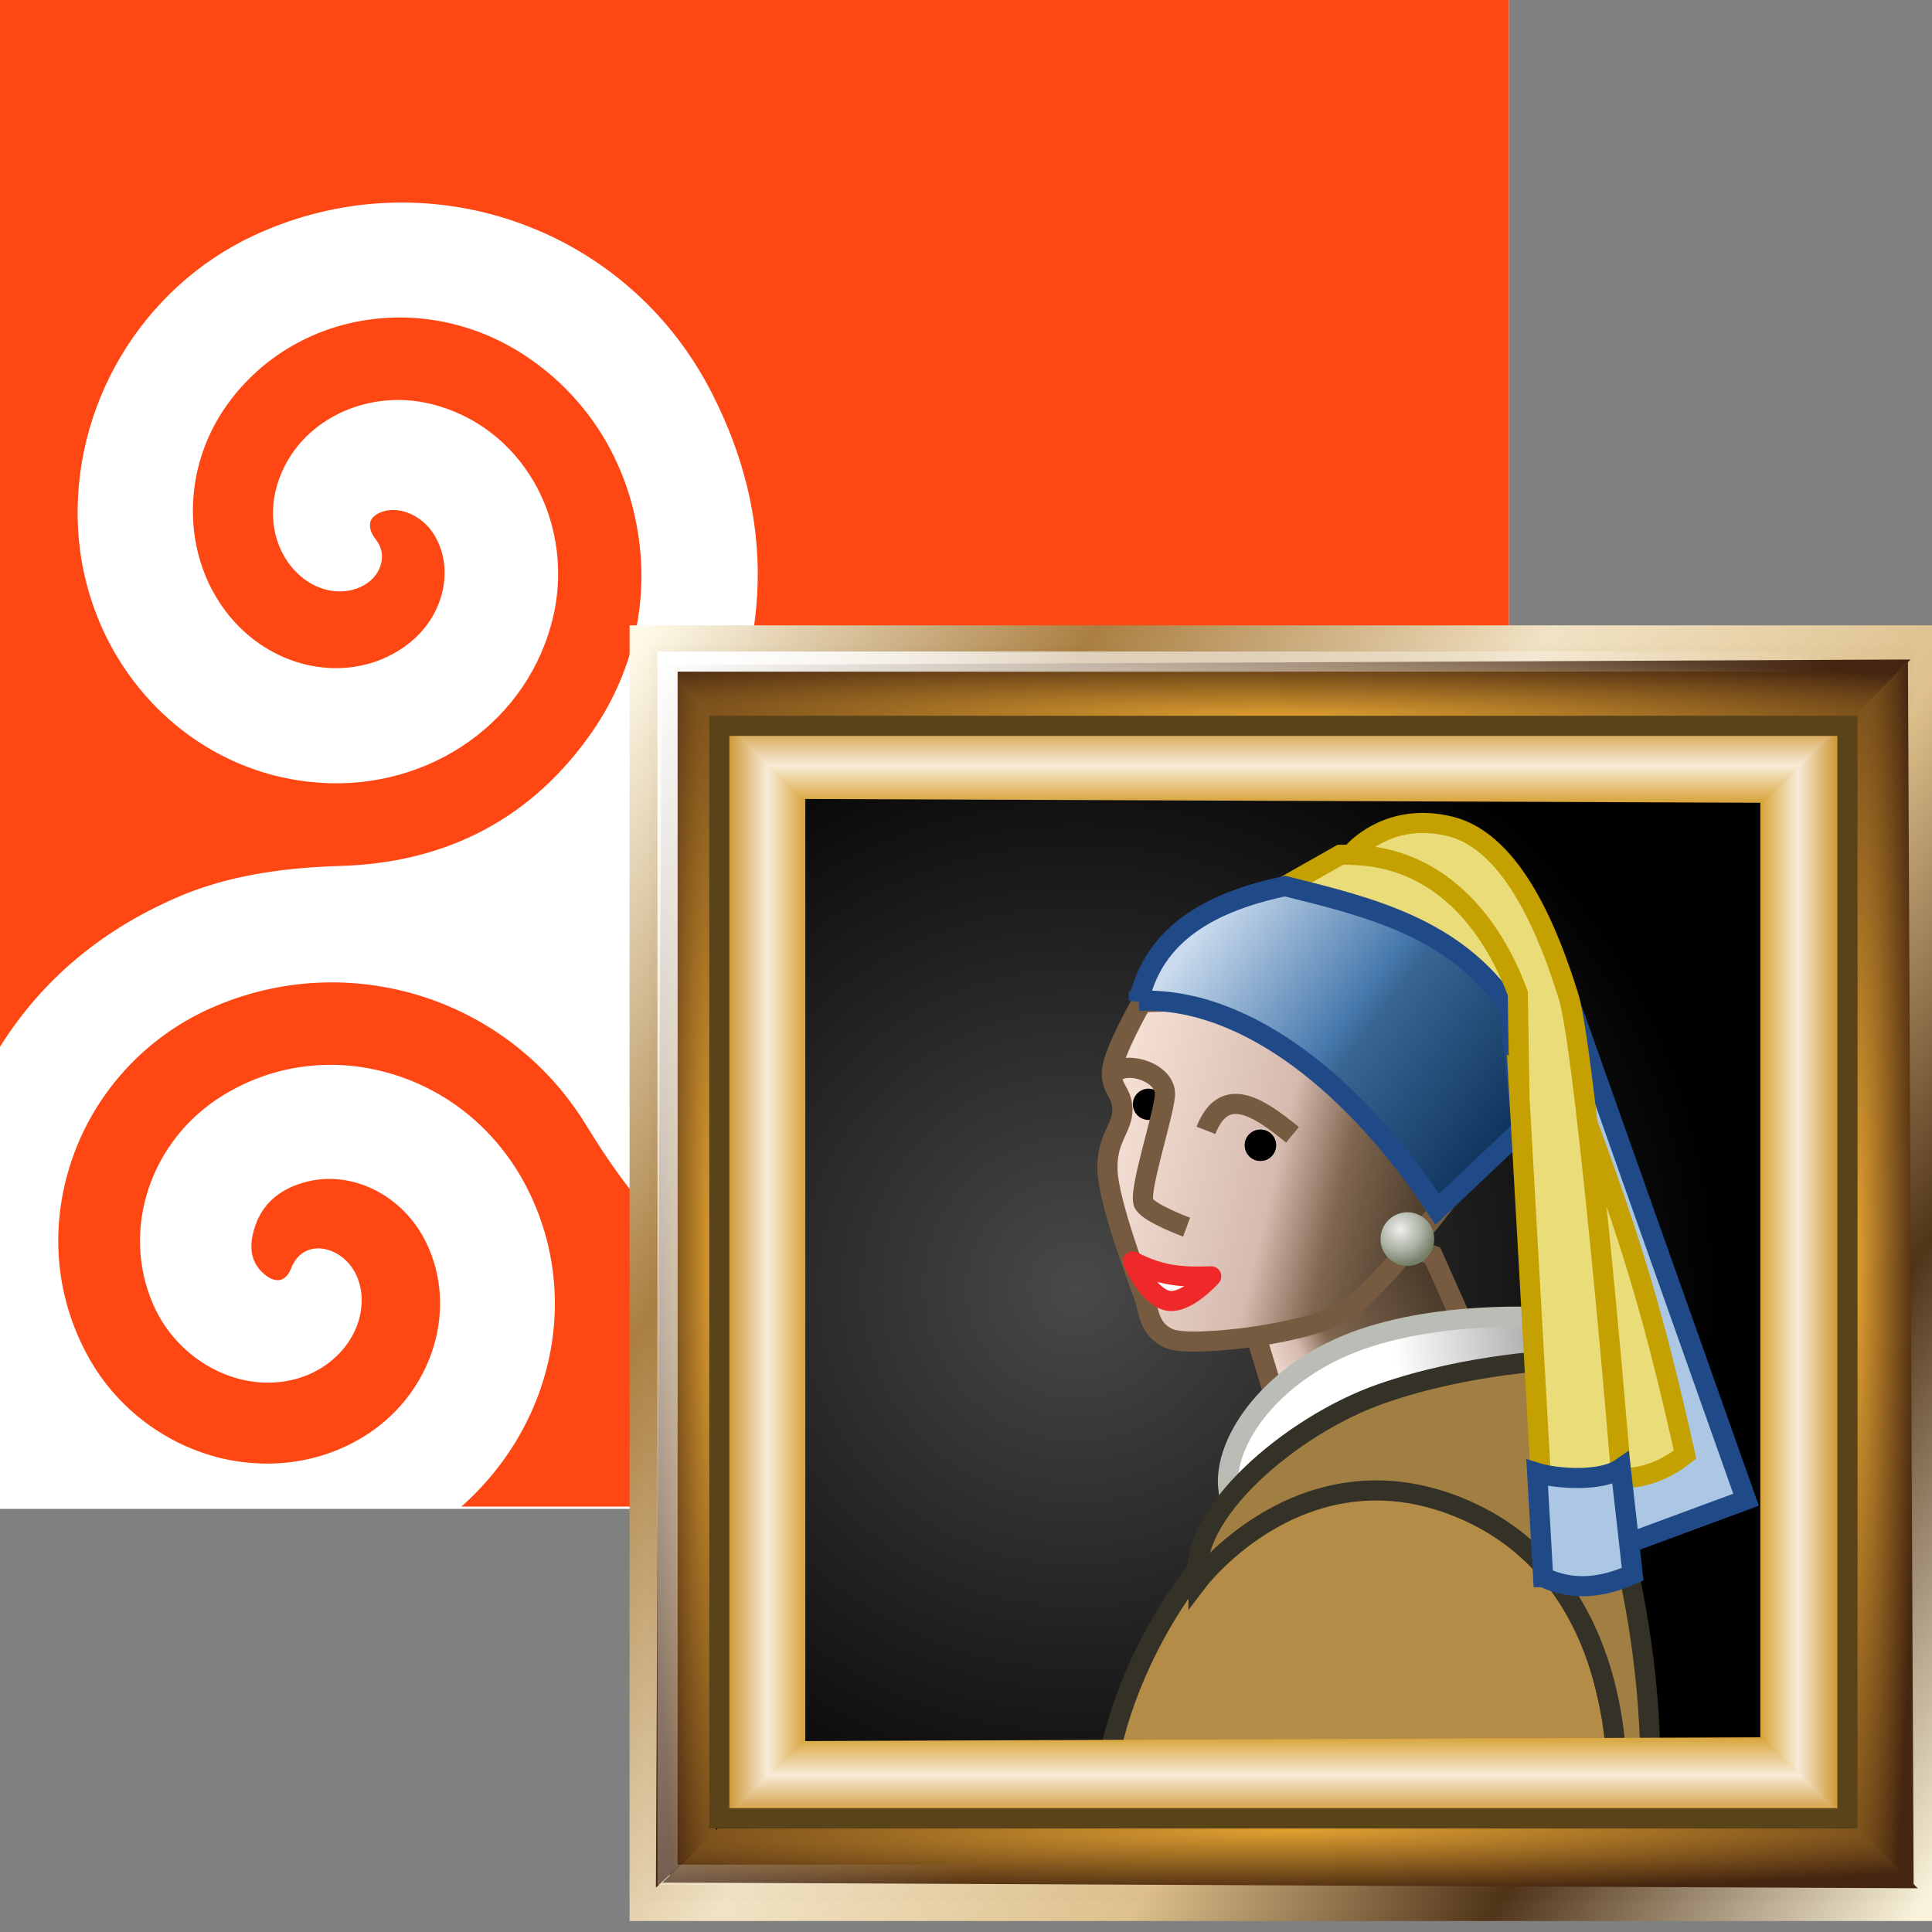 <?xml version="1.0" encoding="UTF-8" standalone="no"?>
<!-- Created with Inkscape (http://www.inkscape.org/) -->

<svg
   width="48px"
   height="48px"
   viewBox="0 0 48 48"
   version="1.1"
   id="SVGRoot"
   sodipodi:docname="karmastandardrendervars.svg"
   inkscape:version="1.2.1 (9c6d41e, 2022-07-14)"
   xmlns:inkscape="http://www.inkscape.org/namespaces/inkscape"
   xmlns:sodipodi="http://sodipodi.sourceforge.net/DTD/sodipodi-0.dtd"
   xmlns:xlink="http://www.w3.org/1999/xlink"
   xmlns="http://www.w3.org/2000/svg"
   xmlns:svg="http://www.w3.org/2000/svg"
   xmlns:rdf="http://www.w3.org/1999/02/22-rdf-syntax-ns#"
   xmlns:cc="http://creativecommons.org/ns#"
   xmlns:dc="http://purl.org/dc/elements/1.1/">
  <rect x="0" y="0" width="48" height="48" fill="#808080" stroke="none"/>
  <defs
     id="defs96363">
    <linearGradient
       inkscape:collect="always"
       id="linearGradient11017">
      <stop
         style="stop-color:#cb9029;stop-opacity:1"
         offset="0"
         id="stop11013" />
      <stop
         id="stop11021"
         offset="0.533"
         style="stop-color:#f8ecd8;stop-opacity:1" />
      <stop
         style="stop-color:#d8a339;stop-opacity:1"
         offset="1"
         id="stop11015" />
    </linearGradient>
    <linearGradient
       inkscape:collect="always"
       id="linearGradient10997">
      <stop
         style="stop-color:#ffffff;stop-opacity:1;"
         offset="0"
         id="stop10993" />
      <stop
         style="stop-color:#ffffff;stop-opacity:0;"
         offset="1"
         id="stop10995" />
    </linearGradient>
    <linearGradient
       inkscape:collect="always"
       id="linearGradient10975">
      <stop
         style="stop-color:#e0a031;stop-opacity:1"
         offset="0"
         id="stop10971" />
      <stop
         style="stop-color:#452610;stop-opacity:1"
         offset="1"
         id="stop10973" />
    </linearGradient>
    <linearGradient
       inkscape:collect="always"
       id="linearGradient10941">
      <stop
         style="stop-color:#fef9e7;stop-opacity:1"
         offset="0"
         id="stop10937" />
      <stop
         style="stop-color:#a97f42;stop-opacity:1"
         offset="0.213"
         id="stop10947" />
      <stop
         id="stop10949"
         offset="0.43"
         style="stop-color:#f2e3c5;stop-opacity:1" />
      <stop
         style="stop-color:#dec18c;stop-opacity:1"
         offset="0.627"
         id="stop10951" />
      <stop
         id="stop10953"
         offset="0.799"
         style="stop-color:#4f3317;stop-opacity:1" />
      <stop
         style="stop-color:#faf2da;stop-opacity:1"
         offset="1"
         id="stop10939" />
    </linearGradient>
    <linearGradient
       inkscape:collect="always"
       id="linearGradient97275">
      <stop
         style="stop-color:#ffffff;stop-opacity:1;"
         offset="0"
         id="stop97271" />
      <stop
         style="stop-color:#ffffff;stop-opacity:0;"
         offset="1"
         id="stop97273" />
    </linearGradient>
    <linearGradient
       inkscape:collect="always"
       id="linearGradient97224">
      <stop
         style="stop-color:#494949;stop-opacity:1"
         offset="0"
         id="stop97220" />
      <stop
         style="stop-color:#000000;stop-opacity:1"
         offset="1"
         id="stop97222" />
    </linearGradient>
    <linearGradient
       inkscape:collect="always"
       id="linearGradient97159">
      <stop
         style="stop-color:#cadbed;stop-opacity:1"
         offset="0"
         id="stop97155" />
      <stop
         id="stop97163"
         offset="0.469"
         style="stop-color:#4779ad;stop-opacity:1;" />
      <stop
         style="stop-color:#386592;stop-opacity:1"
         offset="0.541"
         id="stop97165" />
      <stop
         style="stop-color:#10365f;stop-opacity:1"
         offset="1"
         id="stop97157" />
    </linearGradient>
    <linearGradient
       inkscape:collect="always"
       id="linearGradient97107">
      <stop
         style="stop-color:#ffffff;stop-opacity:1;"
         offset="0"
         id="stop97103" />
      <stop
         style="stop-color:#9b9b9b;stop-opacity:1"
         offset="1"
         id="stop97105" />
    </linearGradient>
    <linearGradient
       inkscape:collect="always"
       id="linearGradient97079">
      <stop
         style="stop-color:#eeefec;stop-opacity:1"
         offset="0"
         id="stop97075" />
      <stop
         id="stop97083"
         offset="0.612"
         style="stop-color:#adb3a6;stop-opacity:0.976" />
      <stop
         style="stop-color:#75806a;stop-opacity:0.965"
         offset="1"
         id="stop97077" />
    </linearGradient>
    <linearGradient
       id="linearGradient97059"
       inkscape:collect="always">
      <stop
         id="stop97051"
         offset="0"
         style="stop-color:#f5dfd5;stop-opacity:1" />
      <stop
         style="stop-color:#d5baae;stop-opacity:1"
         offset="0.194"
         id="stop97053" />
      <stop
         style="stop-color:#7f664f;stop-opacity:1"
         offset="0.344"
         id="stop97055" />
      <stop
         id="stop97057"
         offset="1"
         style="stop-color:#453526;stop-opacity:1" />
    </linearGradient>
    <linearGradient
       inkscape:collect="always"
       id="linearGradient97035">
      <stop
         style="stop-color:#f5dfd5;stop-opacity:1"
         offset="0"
         id="stop97031" />
      <stop
         id="stop97041"
         offset="0.498"
         style="stop-color:#d5baae;stop-opacity:1" />
      <stop
         id="stop97039"
         offset="0.695"
         style="stop-color:#7f664f;stop-opacity:1" />
      <stop
         style="stop-color:#453526;stop-opacity:1"
         offset="1"
         id="stop97033" />
    </linearGradient>
    <linearGradient
       inkscape:collect="always"
       xlink:href="#linearGradient97035"
       id="linearGradient97037"
       x1="17.104"
       y1="22.565"
       x2="27.478"
       y2="25.002"
       gradientUnits="userSpaceOnUse" />
    <linearGradient
       inkscape:collect="always"
       xlink:href="#linearGradient97059"
       id="linearGradient97049"
       x1="21.821"
       y1="29.819"
       x2="27.529"
       y2="26.836"
       gradientUnits="userSpaceOnUse" />
    <radialGradient
       inkscape:collect="always"
       xlink:href="#linearGradient97079"
       id="radialGradient97081"
       cx="26.159"
       cy="25.624"
       fx="26.159"
       fy="25.624"
       r="0.894"
       gradientUnits="userSpaceOnUse"
       gradientTransform="matrix(1.26,-0.008,0.008,1.259,-7.001,-6.44)" />
    <linearGradient
       inkscape:collect="always"
       xlink:href="#linearGradient97107"
       id="linearGradient97109"
       x1="25.998"
       y1="29.776"
       x2="31.362"
       y2="29.073"
       gradientUnits="userSpaceOnUse" />
    <linearGradient
       inkscape:collect="always"
       xlink:href="#linearGradient97159"
       id="linearGradient97161"
       x1="19.892"
       y1="16.119"
       x2="29.069"
       y2="22.947"
       gradientUnits="userSpaceOnUse" />
    <linearGradient
       gradientTransform="translate(-16.716,-17.978)"
       inkscape:collect="always"
       xlink:href="#linearGradient97035"
       id="linearGradient97037-9"
       x1="17.104"
       y1="22.565"
       x2="27.478"
       y2="25.002"
       gradientUnits="userSpaceOnUse" />
    <linearGradient
       inkscape:collect="always"
       xlink:href="#linearGradient97275"
       id="linearGradient97277-6"
       x1="23.109"
       y1="7.781"
       x2="23.109"
       y2="6.656"
       gradientUnits="userSpaceOnUse"
       gradientTransform="translate(-2.906,-6.562)" />
    <linearGradient
       inkscape:collect="always"
       xlink:href="#linearGradient10941"
       id="linearGradient10943"
       x1="-0.102"
       y1="5.176"
       x2="47.832"
       y2="43.227"
       gradientUnits="userSpaceOnUse"
       gradientTransform="matrix(1,0,0,1.221,0.188,-5.737)" />
    <radialGradient
       inkscape:collect="always"
       xlink:href="#linearGradient10975"
       id="radialGradient10977"
       cx="24.082"
       cy="28.248"
       fx="24.082"
       fy="28.248"
       r="23.145"
       gradientTransform="matrix(1.474,0.012,-8.3069247e-4,0.101,-11.202,0.107)"
       gradientUnits="userSpaceOnUse" />
    <radialGradient
       inkscape:collect="always"
       xlink:href="#linearGradient10975"
       id="radialGradient10981"
       gradientUnits="userSpaceOnUse"
       gradientTransform="matrix(1.484,-0.012,-8.3664073e-4,-0.101,-11.357,47.729)"
       cx="24.082"
       cy="28.248"
       fx="24.082"
       fy="28.248"
       r="23.145" />
    <radialGradient
       inkscape:collect="always"
       xlink:href="#linearGradient10975"
       id="radialGradient10985"
       gradientUnits="userSpaceOnUse"
       gradientTransform="matrix(0.012,1.431,0.101,-8.06599e-4,-0.178,-10.774)"
       cx="24.082"
       cy="28.248"
       fx="24.082"
       fy="28.248"
       r="23.145" />
    <radialGradient
       inkscape:collect="always"
       xlink:href="#linearGradient10975"
       id="radialGradient10989"
       gradientUnits="userSpaceOnUse"
       gradientTransform="matrix(-0.012,1.429,-0.101,-8.0542422e-4,48.519,-10.757)"
       cx="24.082"
       cy="28.248"
       fx="24.082"
       fy="28.248"
       r="23.145" />
    <linearGradient
       inkscape:collect="always"
       xlink:href="#linearGradient10997"
       id="linearGradient10999"
       x1="1.076"
       y1="5.938"
       x2="25.772"
       y2="27.682"
       gradientUnits="userSpaceOnUse"
       gradientTransform="matrix(0.99,0,0,1.229,0.198,-6.323)" />
    <radialGradient
       inkscape:collect="always"
       xlink:href="#linearGradient97224"
       id="radialGradient11009"
       cx="16.459"
       cy="24.459"
       fx="16.459"
       fy="24.459"
       r="23.967"
       gradientTransform="matrix(1,0,0,0.993,0,0.156)"
       gradientUnits="userSpaceOnUse" />
    <linearGradient
       inkscape:collect="always"
       xlink:href="#linearGradient11017"
       id="linearGradient11019"
       x1="3.381"
       y1="23.837"
       x2="6.364"
       y2="23.837"
       gradientUnits="userSpaceOnUse"
       gradientTransform="matrix(1,0,0,1.012,0,-0.244)" />
    <linearGradient
       inkscape:collect="always"
       xlink:href="#linearGradient11017"
       id="linearGradient11026"
       gradientUnits="userSpaceOnUse"
       gradientTransform="matrix(-1,0,0,1.012,48.194,-0.244)"
       x1="3.381"
       y1="23.837"
       x2="6.364"
       y2="23.837" />
    <linearGradient
       inkscape:collect="always"
       xlink:href="#linearGradient11017"
       id="linearGradient11034"
       gradientUnits="userSpaceOnUse"
       gradientTransform="matrix(0,-1,-1.012,0,48.21,47.491)"
       x1="3.381"
       y1="23.837"
       x2="6.364"
       y2="23.837" />
    <linearGradient
       inkscape:collect="always"
       xlink:href="#linearGradient11017"
       id="linearGradient11038"
       gradientUnits="userSpaceOnUse"
       gradientTransform="matrix(0,1,-1.012,0,48.21,0.059)"
       x1="3.381"
       y1="23.837"
       x2="6.364"
       y2="23.837" />
  </defs>
  <sodipodi:namedview
     id="base"
     pagecolor="#ffffff"
     bordercolor="#666666"
     borderopacity="1.0"
     inkscape:pageopacity="0.0"
     inkscape:pageshadow="2"
     inkscape:zoom="10.666667"
     inkscape:cx="14.390625"
     inkscape:cy="21.093749"
     inkscape:document-units="px"
     inkscape:current-layer="layer1"
     showgrid="false"
     inkscape:window-width="2560"
     inkscape:window-height="1369"
     inkscape:window-x="0"
     inkscape:window-y="40"
     inkscape:window-maximized="1"
     inkscape:grid-bbox="true"
     inkscape:snap-global="false"
     inkscape:pagecheckerboard="0"
     inkscape:showpageshadow="2"
     inkscape:deskcolor="#d1d1d1" />
  <g
     inkscape:label="Layer 1"
     inkscape:groupmode="layer"
     id="layer1">
    <g
       id="g39775"
       transform="scale(0.781)">
      <rect
         style="fill:#ffffff;fill-opacity:1;stroke-width:4;stroke-linecap:square;paint-order:stroke fill markers;stop-color:#000000"
         id="rect35974"
         width="48"
         height="48"
         x="0"
         y="0" />
      <path
         class="st0"
         d="m 0,0 v 33.301 c 1.345,-2.15 3.29,-3.783 5.836,-4.84 v 0 c 1.393,-0.564 2.978,-0.853 4.972,-0.913 3.435,-0.096 6.137,-1.537 8.034,-4.275 1.345,-1.945 1.849,-4.287 1.405,-6.593 -0.42,-2.222 -1.669,-4.119 -3.507,-5.344 -3.158,-2.114 -7.338,-1.453 -9.487,1.501 -1.681,2.306 -1.441,5.5 0.552,7.289 1.537,1.369 3.735,1.513 5.224,0.324 1.105,-0.877 1.441,-2.39 0.769,-3.459 -0.336,-0.528 -0.925,-0.829 -1.453,-0.757 -0.288,0.048 -0.48,0.168 -0.552,0.336 -0.06,0.168 -0.012,0.372 0.168,0.6 0.168,0.216 0.228,0.468 0.168,0.733 -0.06,0.288 -0.252,0.54 -0.54,0.709 -0.612,0.348 -1.417,0.24 -2.018,-0.276 -0.829,-0.709 -1.105,-1.909 -0.709,-3.05 0.648,-1.897 2.798,-2.954 4.888,-2.426 1.369,0.348 2.51,1.225 3.23,2.462 0.781,1.345 0.985,3.002 0.552,4.551 -0.901,3.29 -4.155,5.404 -7.71,4.996 C 5.848,24.426 2.75,21.064 2.486,16.885 2.246,12.934 4.491,9.151 8.094,7.482 13.51,4.972 19.899,7.157 22.625,12.465 c 2.066,4.011 1.969,8.118 -0.288,12.213 -1.609,2.906 -1.825,5.86 -0.648,8.779 1.633,4.023 5.956,6.269 10.088,5.224 3.783,-0.961 6.149,-4.623 5.38,-8.334 -0.636,-3.086 -3.543,-5.116 -6.473,-4.527 -2.222,0.444 -3.759,2.498 -3.411,4.575 0.192,1.153 1.009,2.066 2.042,2.282 0.673,0.144 1.201,0 1.657,-0.42 0.276,-0.264 0.372,-0.552 0.312,-0.901 -0.048,-0.276 -0.228,-0.396 -0.504,-0.36 -0.48,0.072 -0.769,-0.084 -0.925,-0.24 -0.156,-0.144 -0.336,-0.432 -0.288,-0.925 0.06,-0.673 0.636,-1.285 1.381,-1.501 1.333,-0.384 2.858,0.456 3.459,1.909 0.757,1.837 -0.036,4.083 -1.849,5.236 -2.426,1.537 -5.668,0.889 -7.542,-1.489 -2.306,-2.93 -1.837,-7.241 1.069,-9.823 1.717,-1.525 3.951,-2.27 6.269,-2.114 2.426,0.168 4.635,1.297 6.221,3.17 1.753,2.066 2.582,4.696 2.354,7.41 -0.24,2.834 -1.597,5.428 -3.819,7.301 -4.239,3.555 -10.544,3.579 -14.987,0.048 -1.549,-1.237 -2.642,-2.822 -3.495,-4.215 -2.546,-4.131 -7.77,-5.668 -12.141,-3.591 -2.03,0.973 -3.591,2.762 -4.263,4.912 -0.66,2.102 -0.432,4.287 0.624,6.149 0.901,1.585 2.438,2.738 4.203,3.158 1.657,0.384 3.326,0.108 4.696,-0.805 2.042,-1.369 2.822,-3.975 1.813,-6.053 -0.721,-1.489 -2.318,-2.306 -3.783,-1.945 -0.973,0.24 -1.549,0.817 -1.741,1.705 -0.12,0.564 0.036,0.997 0.444,1.297 0.108,0.084 0.288,0.168 0.456,0.12 C 9.067,40.674 9.187,40.542 9.259,40.35 9.367,40.074 9.547,39.87 9.787,39.774 c 0.252,-0.096 0.54,-0.084 0.841,0.06 0.6,0.288 0.949,0.973 0.865,1.753 -0.108,1.093 -1.021,2.054 -2.234,2.318 -1.729,0.384 -3.615,-0.648 -4.383,-2.402 -1.045,-2.378 -0.096,-5.236 2.21,-6.653 1.513,-0.937 3.326,-1.213 5.08,-0.769 1.849,0.468 3.399,1.645 4.383,3.314 2.018,3.471 1.189,7.818 -1.873,10.532 H 48 V 9.2e-7 Z"
         id="path34227"
         style="fill:#ff4713;fill-opacity:1;stroke-width:0.12" />
    </g>
    <g
       id="g66217"
       transform="matrix(0.669,0,0,0.669,15.75,15.648)"
       style="stroke-width:1.495">
      <rect
         style="color:#000000;clip-rule:nonzero;display:inline;overflow:visible;visibility:visible;opacity:1;isolation:auto;mix-blend-mode:normal;color-interpolation:sRGB;color-interpolation-filters:linearRGB;solid-color:#000000;solid-opacity:1;fill:url(#radialGradient11009);fill-opacity:1;fill-rule:nonzero;stroke:url(#linearGradient10943);stroke-width:1.495;stroke-linecap:round;stroke-linejoin:miter;stroke-miterlimit:4;stroke-dasharray:none;stroke-dashoffset:30;stroke-opacity:0.99;marker:none;color-rendering:auto;image-rendering:auto;shape-rendering:auto;text-rendering:auto;enable-background:accumulate"
         id="rect10935"
         width="46.934"
         height="46.621"
         x="0.585"
         y="0.582" />
      <g
         id="g97212"
         transform="matrix(1.182,0,0,1.18,-2.47,-7.962)"
         style="stroke-width:1.266">
        <path
           sodipodi:nodetypes="czcc"
           inkscape:connector-curvature="0"
           id="path96992"
           d="m 16.922,43.031 c 0.234,-3.393 3.758,-10.302 9.141,-10.172 5.383,0.13 6.673,6.96 7.078,10.078 z"
           style="opacity:1;vector-effect:none;fill:#b48c47;fill-opacity:1;fill-rule:evenodd;stroke:#343226;stroke-width:0.633;stroke-linecap:butt;stroke-linejoin:miter;stroke-miterlimit:4;stroke-dasharray:none;stroke-dashoffset:0;stroke-opacity:1" />
        <path
           sodipodi:nodetypes="ccccccc"
           inkscape:connector-curvature="0"
           id="path97169"
           d="M 32.859,32.719 34.875,31.781 31.594,21.141 31.359,18.094 37.031,34.125 33.234,35.531 Z"
           style="fill:#acc7e3;fill-opacity:1;fill-rule:evenodd;stroke:#204a87;stroke-width:0.633;stroke-linecap:butt;stroke-linejoin:miter;stroke-miterlimit:4;stroke-dasharray:none;stroke-opacity:1" />
        <path
           sodipodi:nodetypes="cccc"
           inkscape:connector-curvature="0"
           id="path96955"
           d="m 31.825,21.671 c 1.614,4.318 2.329,6.715 3.288,11.034 -0.953,0.76 -1.906,0.845 -2.859,0.69 z"
           style="opacity:1;vector-effect:none;fill:#eadd79;fill-opacity:1;fill-rule:evenodd;stroke:#c4a000;stroke-width:0.633;stroke-linecap:butt;stroke-linejoin:miter;stroke-miterlimit:4;stroke-dasharray:none;stroke-dashoffset:0;stroke-opacity:1" />
        <path
           inkscape:connector-curvature="0"
           id="path96971"
           d="M 22.219,30.891 21.609,28.875 23.344,25.031 27.188,26.438 28.125,28.547 Z"
           style="opacity:1;vector-effect:none;fill:url(#linearGradient97049);fill-opacity:1;fill-rule:evenodd;stroke:#765b41;stroke-width:0.633;stroke-linecap:butt;stroke-linejoin:miter;stroke-miterlimit:4;stroke-dasharray:none;stroke-dashoffset:0;stroke-opacity:1" />
        <path
           sodipodi:nodetypes="czzzzzzccc"
           inkscape:connector-curvature="0"
           id="path96962"
           d="m 18.047,18.469 c 0,0 -0.893,1.556 -0.938,2.156 -0.044,0.601 0.318,0.631 0.328,1.219 0.01,0.587 -0.511,0.913 -0.469,1.922 0.042,1.009 0.937,3.394 1.125,3.891 0.188,0.496 0.141,1.125 0.844,1.406 0.703,0.281 4.62,-0.169 5.672,-0.984 1.052,-0.815 2.906,-3.234 2.906,-3.234 l -2.156,-6.609 z"
           style="opacity:1;vector-effect:none;fill:url(#linearGradient97037);fill-opacity:1;fill-rule:evenodd;stroke:#765b41;stroke-width:0.633;stroke-linecap:butt;stroke-linejoin:miter;stroke-miterlimit:4;stroke-dasharray:none;stroke-dashoffset:0;stroke-opacity:1" />
        <circle
           r="0.844"
           cy="25.922"
           cx="26.391"
           id="path96969"
           style="color:#000000;clip-rule:nonzero;display:inline;overflow:visible;visibility:visible;opacity:1;isolation:auto;mix-blend-mode:normal;color-interpolation:sRGB;color-interpolation-filters:linearRGB;solid-color:#000000;solid-opacity:1;vector-effect:none;fill:url(#radialGradient97081);fill-opacity:1;fill-rule:nonzero;stroke:none;stroke-width:0.127;stroke-linecap:butt;stroke-linejoin:miter;stroke-miterlimit:4;stroke-dasharray:none;stroke-dashoffset:0;stroke-opacity:1;marker:none;color-rendering:auto;image-rendering:auto;shape-rendering:auto;text-rendering:auto;enable-background:accumulate" />
        <path
           sodipodi:nodetypes="czccc"
           inkscape:connector-curvature="0"
           id="path96978"
           d="m 20.766,33.797 c -0.183,-1.549 1.433,-3.779 4.219,-4.734 2.786,-0.956 6.188,-0.656 6.188,-0.656 V 30 Z"
           style="opacity:1;vector-effect:none;fill:url(#linearGradient97109);fill-opacity:1;fill-rule:evenodd;stroke:#babdb6;stroke-width:0.633;stroke-linecap:butt;stroke-linejoin:miter;stroke-miterlimit:4;stroke-dasharray:none;stroke-dashoffset:0;stroke-opacity:1" />
        <path
           sodipodi:nodetypes="czcccczc"
           inkscape:connector-curvature="0"
           id="path96985"
           d="m 19.828,36.656 c -0.379,-2.039 2.901,-4.867 5.719,-5.859 C 28.365,29.805 31.312,29.719 31.312,29.719 l 1.875,6 c 0.604,2.573 0.846,4.842 0.844,7.172 h -1.078 c 0,0 0.295,-6.225 -4.734,-8.438 -5.029,-2.212 -8.391,2.203 -8.391,2.203 z"
           style="opacity:1;vector-effect:none;fill:#a17f43;fill-opacity:1;fill-rule:evenodd;stroke:#343226;stroke-width:0.633;stroke-linecap:butt;stroke-linejoin:miter;stroke-miterlimit:4;stroke-dasharray:none;stroke-dashoffset:0;stroke-opacity:1" />
        <circle
           r="0.492"
           cy="21.68"
           cx="18.258"
           id="path97099"
           style="color:#000000;clip-rule:nonzero;display:inline;overflow:visible;visibility:visible;opacity:1;isolation:auto;mix-blend-mode:normal;color-interpolation:sRGB;color-interpolation-filters:linearRGB;solid-color:#000000;solid-opacity:1;vector-effect:none;fill:#000000;fill-opacity:1;fill-rule:nonzero;stroke:none;stroke-width:0.633;stroke-linecap:butt;stroke-linejoin:miter;stroke-miterlimit:4;stroke-dasharray:none;stroke-dashoffset:0;stroke-opacity:1;marker:none;color-rendering:auto;image-rendering:auto;shape-rendering:auto;text-rendering:auto;enable-background:accumulate" />
        <path
           sodipodi:nodetypes="czzc"
           inkscape:connector-curvature="0"
           id="path96999"
           d="m 17.203,20.675 c 0.415,-0.373 1.626,0.023 1.57,0.723 -0.056,0.7 -0.869,3.108 -0.656,3.422 0.213,0.314 1.336,0.727 1.336,0.727"
           style="opacity:1;vector-effect:none;fill:none;fill-opacity:1;fill-rule:evenodd;stroke:#765b41;stroke-width:0.633;stroke-linecap:butt;stroke-linejoin:miter;stroke-miterlimit:4;stroke-dasharray:none;stroke-dashoffset:0;stroke-opacity:1" />
        <path
           sodipodi:nodetypes="cc"
           inkscape:connector-curvature="0"
           id="path97001"
           d="m 20.062,22.5 c 0.558,-1.424 1.606,-0.777 2.719,0.141"
           style="opacity:1;vector-effect:none;fill:none;fill-opacity:1;fill-rule:evenodd;stroke:#765b41;stroke-width:0.633;stroke-linecap:butt;stroke-linejoin:miter;stroke-miterlimit:4;stroke-dasharray:none;stroke-dashoffset:0;stroke-opacity:1" />
        <path
           sodipodi:nodetypes="cczc"
           inkscape:connector-curvature="0"
           id="path97003"
           d="m 17.766,26.625 c 0.875,0.464 1.586,0.502 2.461,0.469 0,0 -0.83,0.946 -1.43,0.75 -0.6,-0.196 -1.031,-1.219 -1.031,-1.219 z"
           style="opacity:1;vector-effect:none;fill:#ffffff;fill-opacity:1;fill-rule:evenodd;stroke:#ef2929;stroke-width:0.633;stroke-linecap:butt;stroke-linejoin:round;stroke-miterlimit:4;stroke-dasharray:none;stroke-dashoffset:0;stroke-opacity:1" />
        <circle
           style="color:#000000;clip-rule:nonzero;display:inline;overflow:visible;visibility:visible;opacity:1;isolation:auto;mix-blend-mode:normal;color-interpolation:sRGB;color-interpolation-filters:linearRGB;solid-color:#000000;solid-opacity:1;vector-effect:none;fill:#000000;fill-opacity:1;fill-rule:nonzero;stroke:none;stroke-width:0.633;stroke-linecap:butt;stroke-linejoin:miter;stroke-miterlimit:4;stroke-dasharray:none;stroke-dashoffset:0;stroke-opacity:1;marker:none;color-rendering:auto;image-rendering:auto;shape-rendering:auto;text-rendering:auto;enable-background:accumulate"
           id="circle97101"
           cx="21.773"
           cy="22.969"
           r="0.492" />
        <path
           sodipodi:nodetypes="ccccc"
           inkscape:connector-curvature="0"
           id="path96932"
           d="m 22.547,14.812 1.734,-0.984 c 2.93,-0.123 4.715,2.008 5.578,4.359 l 0.042,2.646 z"
           style="opacity:1;vector-effect:none;fill:#eadd79;fill-opacity:1;fill-rule:evenodd;stroke:#c4a000;stroke-width:0.633;stroke-linecap:butt;stroke-linejoin:miter;stroke-miterlimit:4;stroke-dasharray:none;stroke-dashoffset:0;stroke-opacity:1" />
        <path
           sodipodi:nodetypes="cccccc"
           inkscape:connector-curvature="0"
           id="path96930"
           d="m 17.953,18.422 c 0.475,-2.118 2.25,-3.11 4.594,-3.609 2.664,0.665 5.342,1.305 7.031,3.797 L 30,22.453 l -2.672,2.531 c -2.466,-3.756 -5.925,-6.697 -9.375,-6.562 z"
           style="fill:url(#linearGradient97161);fill-opacity:1;fill-rule:evenodd;stroke:#204a87;stroke-width:0.633;stroke-linecap:butt;stroke-linejoin:miter;stroke-miterlimit:4;stroke-dasharray:none;stroke-opacity:1" />
        <path
           id="path96948"
           d="M 27.043,12.83 C 25.495,12.751 24.656,13.781 24.656,13.781 l 0.057,0.049 c 2.673,0.094 4.327,2.125 5.146,4.357 l 0.043,2.646 L 29.875,20.811 30.75,36.375 c 0.844,0.172 1.688,0.437 2.531,-0.234 0.114,0 -1.247,-15.993 -1.828,-17.859 C 30.872,16.415 29.747,13.44 27.75,12.938 27.5,12.875 27.264,12.841 27.043,12.83 Z"
           style="opacity:1;vector-effect:none;fill:#eadd79;fill-opacity:1;fill-rule:evenodd;stroke:#c4a000;stroke-width:0.633;stroke-linecap:butt;stroke-linejoin:miter;stroke-miterlimit:4;stroke-dasharray:none;stroke-dashoffset:0;stroke-opacity:1"
           inkscape:connector-curvature="0" />
        <path
           sodipodi:nodetypes="ccccc"
           inkscape:connector-curvature="0"
           id="path97167"
           d="m 30.656,36.562 -0.188,-3.281 c 0.609,0.189 2.016,0.284 2.625,-0.141 l 0.375,3.328 c -0.938,0.421 -1.875,0.545 -2.812,0.094 z"
           style="fill:#acc7e3;fill-opacity:1;fill-rule:evenodd;stroke:#204a87;stroke-width:0.633;stroke-linecap:butt;stroke-linejoin:miter;stroke-miterlimit:4;stroke-dasharray:none;stroke-opacity:1" />
        <circle
           r="0.492"
           cy="22.969"
           cx="21.773"
           id="circle97171"
           style="color:#000000;clip-rule:nonzero;display:inline;overflow:visible;visibility:visible;opacity:1;isolation:auto;mix-blend-mode:normal;color-interpolation:sRGB;color-interpolation-filters:linearRGB;solid-color:#000000;solid-opacity:1;vector-effect:none;fill:#000000;fill-opacity:1;fill-rule:nonzero;stroke:none;stroke-width:0.633;stroke-linecap:butt;stroke-linejoin:miter;stroke-miterlimit:4;stroke-dasharray:none;stroke-dashoffset:0;stroke-opacity:1;marker:none;color-rendering:auto;image-rendering:auto;shape-rendering:auto;text-rendering:auto;enable-background:accumulate" />
      </g>
      <path
         style="fill:url(#radialGradient10985);fill-opacity:1;fill-rule:evenodd;stroke:none;stroke-width:1.495px;stroke-linecap:butt;stroke-linejoin:miter;stroke-opacity:1"
         d="M 1.027,1.195 3.043,3.172 V 44.621 L 0.816,46.711 Z"
         id="path10983"
         inkscape:connector-curvature="0"
         sodipodi:nodetypes="ccccc" />
      <path
         sodipodi:nodetypes="ccccc"
         inkscape:connector-curvature="0"
         id="path10987"
         d="m 47.313,1.195 -2.016,1.974 -0.066,41.588 2.293,1.888 z"
         style="fill:url(#radialGradient10989);fill-opacity:1;fill-rule:evenodd;stroke:none;stroke-width:1.495px;stroke-linecap:butt;stroke-linejoin:miter;stroke-opacity:1" />
      <path
         style="fill:url(#radialGradient10977);fill-opacity:1;fill-rule:evenodd;stroke:none;stroke-width:1.495px;stroke-linecap:butt;stroke-linejoin:miter;stroke-opacity:1"
         d="M 1.125,1.313 3.161,3.328 H 45.165 l 2.249,-2.227 z"
         id="path10969"
         inkscape:connector-curvature="0" />
      <path
         inkscape:connector-curvature="0"
         id="path10979"
         d="M 1.059,46.523 3.11,44.508 H 45.414 l 2.265,2.227 z"
         style="fill:url(#radialGradient10981);fill-opacity:1;fill-rule:evenodd;stroke:none;stroke-width:1.495px;stroke-linecap:butt;stroke-linejoin:miter;stroke-opacity:1" />
      <rect
         style="color:#000000;clip-rule:nonzero;display:inline;overflow:visible;visibility:visible;opacity:1;isolation:auto;mix-blend-mode:normal;color-interpolation:sRGB;color-interpolation-filters:linearRGB;solid-color:#000000;solid-opacity:1;fill:none;fill-opacity:1;fill-rule:nonzero;stroke:url(#linearGradient10999);stroke-width:0.748;stroke-linecap:round;stroke-linejoin:miter;stroke-miterlimit:4;stroke-dasharray:none;stroke-dashoffset:30;stroke-opacity:1;marker:none;color-rendering:auto;image-rendering:auto;shape-rendering:auto;text-rendering:auto;enable-background:accumulate"
         id="rect10991"
         width="45.537"
         height="45.053"
         x="1.248"
         y="1.179" />
      <path
         style="color:#000000;clip-rule:nonzero;display:inline;overflow:visible;visibility:visible;opacity:1;isolation:auto;mix-blend-mode:normal;color-interpolation:sRGB;color-interpolation-filters:linearRGB;solid-color:#000000;solid-opacity:1;fill:url(#linearGradient11019);fill-opacity:1;fill-rule:nonzero;stroke:none;stroke-width:0.748;stroke-linecap:round;stroke-linejoin:miter;stroke-miterlimit:4;stroke-dasharray:none;stroke-dashoffset:30;stroke-opacity:1;marker:none;color-rendering:auto;image-rendering:auto;shape-rendering:auto;text-rendering:auto;enable-background:accumulate"
         d="M 3.381,3.651 H 6.364 V 44.089 H 3.381 Z"
         id="rect11011"
         inkscape:connector-curvature="0" />
      <path
         inkscape:connector-curvature="0"
         id="path11024"
         d="M 44.813,3.651 H 41.83 V 44.089 h 2.983 z"
         style="color:#000000;clip-rule:nonzero;display:inline;overflow:visible;visibility:visible;opacity:1;isolation:auto;mix-blend-mode:normal;color-interpolation:sRGB;color-interpolation-filters:linearRGB;solid-color:#000000;solid-opacity:1;fill:url(#linearGradient11026);fill-opacity:1;fill-rule:nonzero;stroke:none;stroke-width:0.748;stroke-linecap:round;stroke-linejoin:miter;stroke-miterlimit:4;stroke-dasharray:none;stroke-dashoffset:30;stroke-opacity:1;marker:none;color-rendering:auto;image-rendering:auto;shape-rendering:auto;text-rendering:auto;enable-background:accumulate" />
      <path
         style="color:#000000;clip-rule:nonzero;display:inline;overflow:visible;visibility:visible;opacity:1;isolation:auto;mix-blend-mode:normal;color-interpolation:sRGB;color-interpolation-filters:linearRGB;solid-color:#000000;solid-opacity:1;fill:url(#linearGradient11034);fill-opacity:1;fill-rule:nonzero;stroke:none;stroke-width:0.748;stroke-linecap:round;stroke-linejoin:miter;stroke-miterlimit:4;stroke-dasharray:none;stroke-dashoffset:30;stroke-opacity:1;marker:none;color-rendering:auto;image-rendering:auto;shape-rendering:auto;text-rendering:auto;enable-background:accumulate"
         d="M 44.972,44.111 41.925,41.127 6.316,41.268 3.409,44.111 Z"
         id="path11030"
         inkscape:connector-curvature="0"
         sodipodi:nodetypes="ccccc" />
      <path
         sodipodi:nodetypes="ccccc"
         inkscape:connector-curvature="0"
         id="path11036"
         d="M 44.972,3.44 41.925,6.423 6.316,6.282 3.409,3.44 Z"
         style="color:#000000;clip-rule:nonzero;display:inline;overflow:visible;visibility:visible;opacity:1;isolation:auto;mix-blend-mode:normal;color-interpolation:sRGB;color-interpolation-filters:linearRGB;solid-color:#000000;solid-opacity:1;fill:url(#linearGradient11038);fill-opacity:1;fill-rule:nonzero;stroke:none;stroke-width:0.748;stroke-linecap:round;stroke-linejoin:miter;stroke-miterlimit:4;stroke-dasharray:none;stroke-dashoffset:30;stroke-opacity:1;marker:none;color-rendering:auto;image-rendering:auto;shape-rendering:auto;text-rendering:auto;enable-background:accumulate" />
      <rect
         y="3.565"
         x="3.171"
         height="40.57"
         width="41.896"
         id="rect11001"
         style="color:#000000;clip-rule:nonzero;display:inline;overflow:visible;visibility:visible;opacity:1;isolation:auto;mix-blend-mode:normal;color-interpolation:sRGB;color-interpolation-filters:linearRGB;solid-color:#000000;solid-opacity:1;fill:none;fill-opacity:1;fill-rule:nonzero;stroke:#5b4319;stroke-width:0.748;stroke-linecap:round;stroke-linejoin:miter;stroke-miterlimit:4;stroke-dasharray:none;stroke-dashoffset:30;stroke-opacity:1;marker:none;color-rendering:auto;image-rendering:auto;shape-rendering:auto;text-rendering:auto;enable-background:accumulate" />
    </g>
  </g>
</svg>
